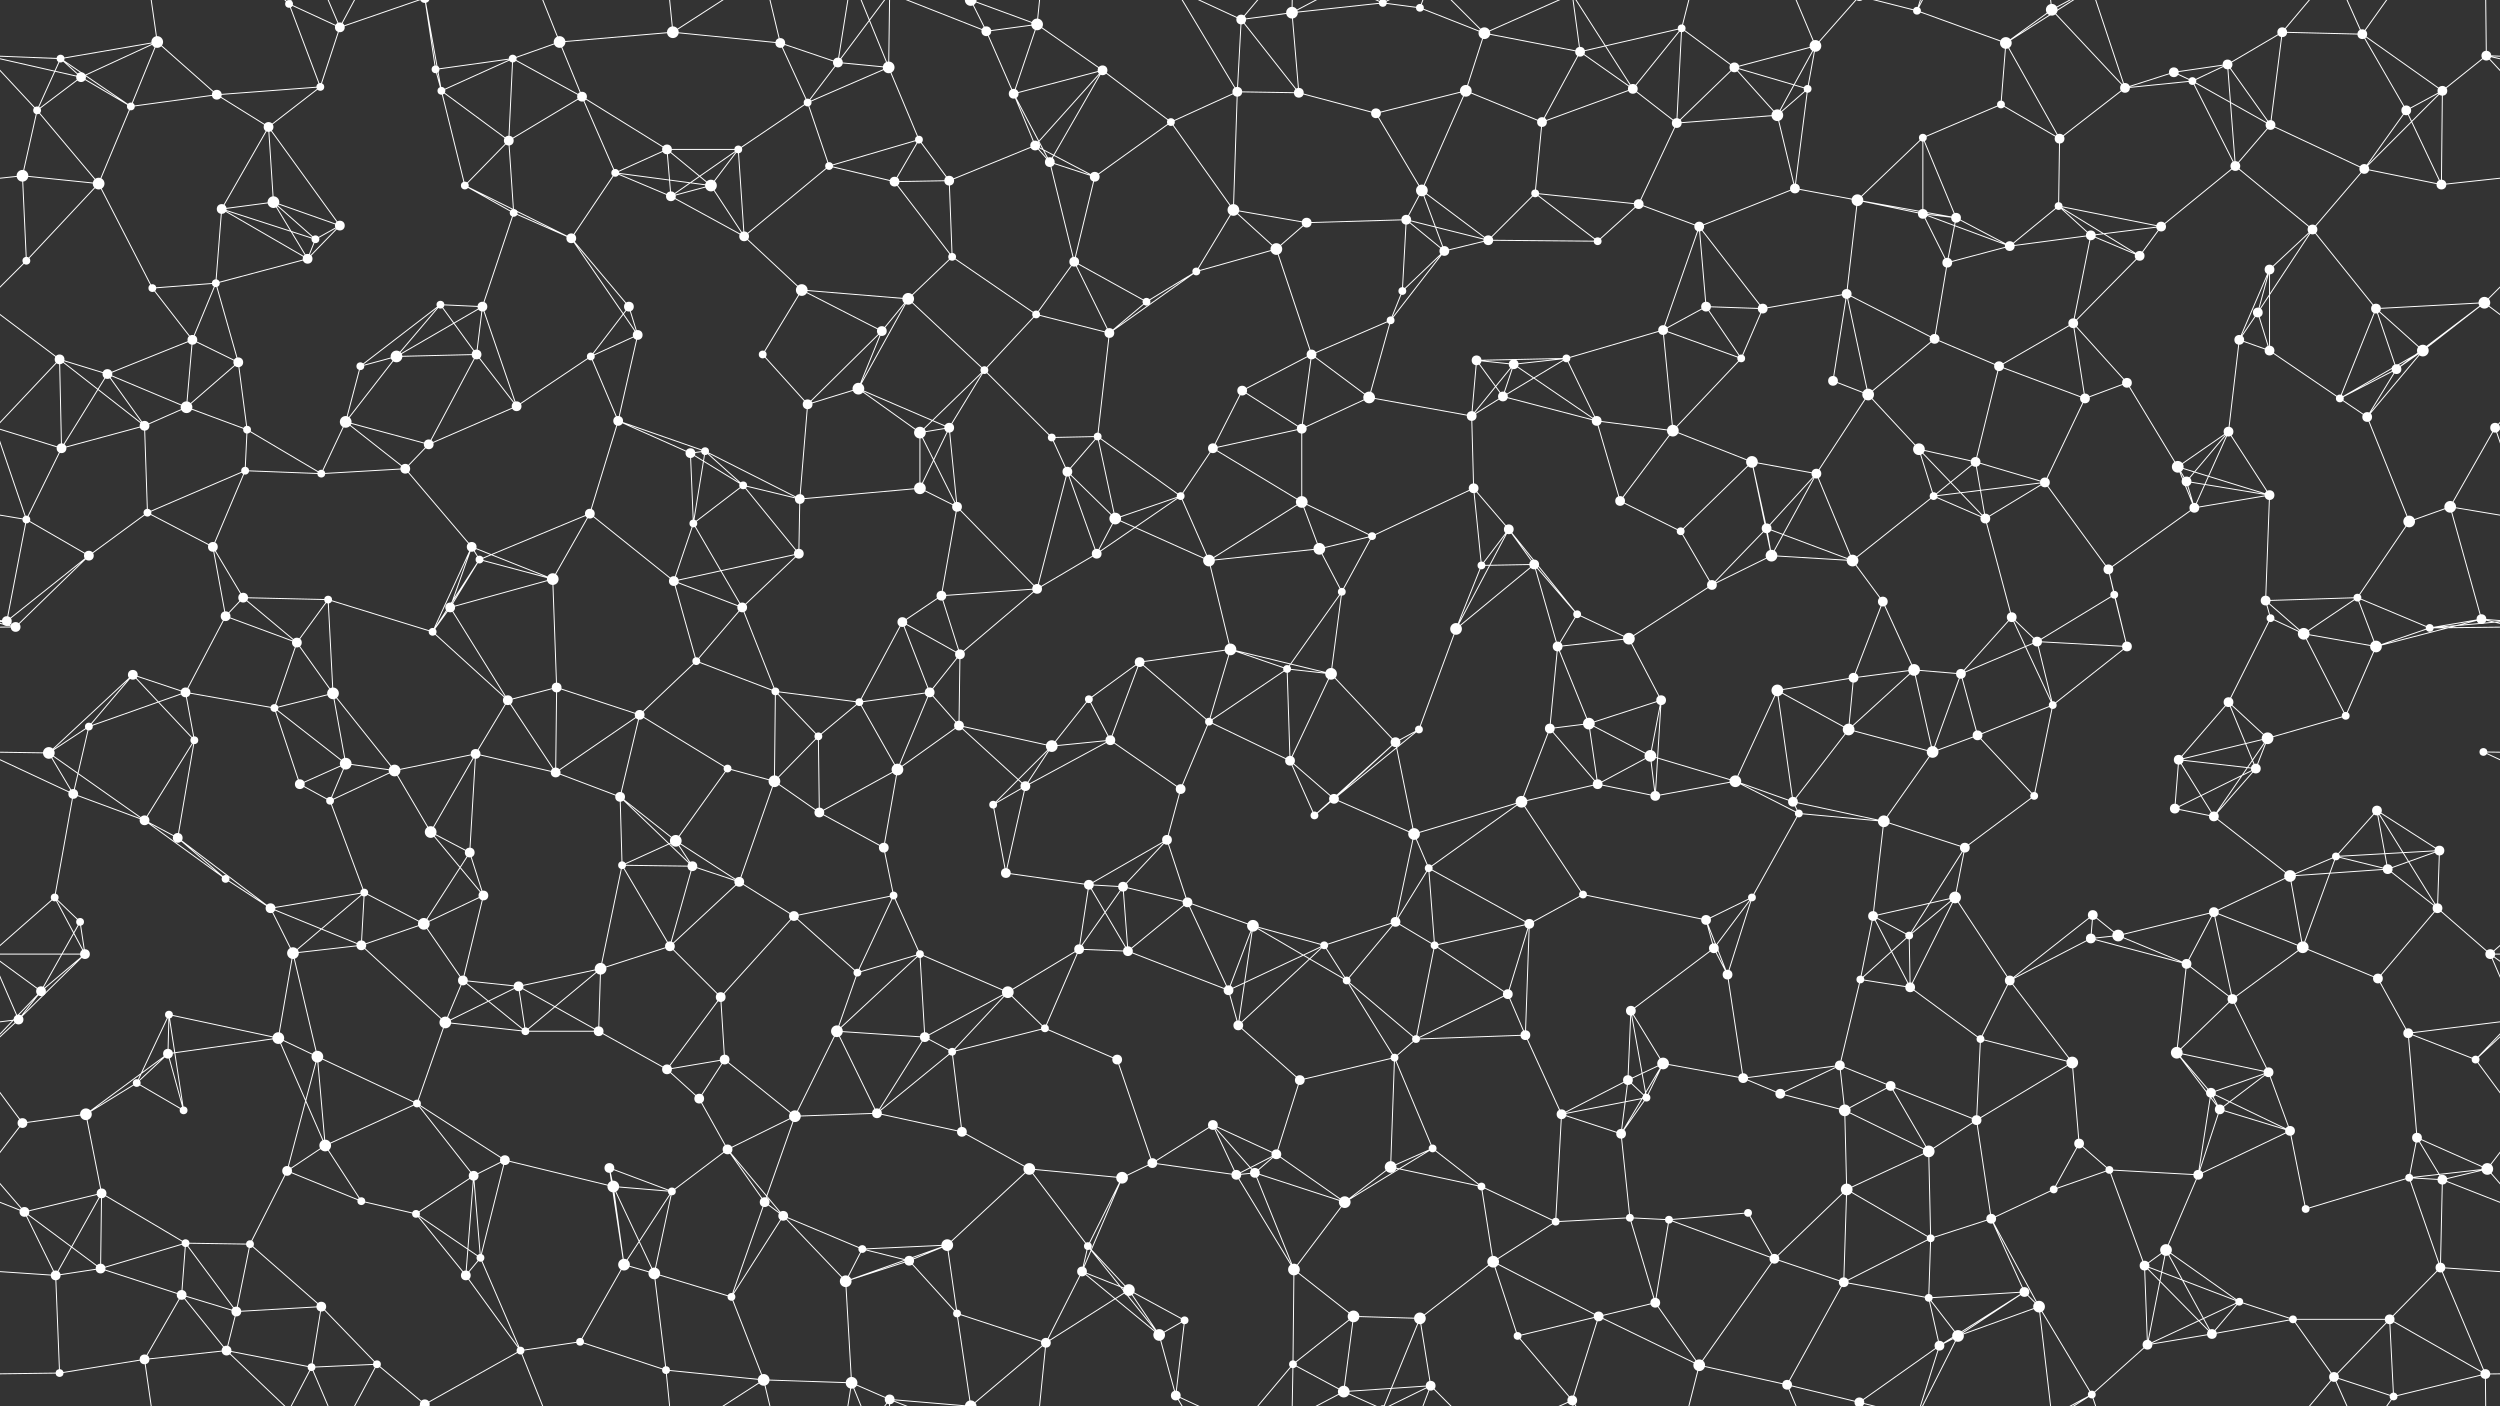 <svg xmlns="http://www.w3.org/2000/svg" width="2560" height="1440" fill="#fff"><rect width="100%" height="100%" fill="#333333" stroke="none"/><circle cx="62" cy="60" r="4"/><circle cx="83" cy="79" r="5"/><circle cx="161" cy="43" r="6"/><circle cx="296" cy="4" r="4"/><circle cx="296" cy="1444" r="4"/><circle cx="348" cy="28" r="5"/><circle cx="446" cy="71" r="4"/><circle cx="525" cy="60" r="4"/><circle cx="573" cy="43" r="6"/><circle cx="689" cy="33" r="6"/><circle cx="799" cy="44" r="5"/><circle cx="858" cy="64" r="5"/><circle cx="910" cy="69" r="6"/><circle cx="1010" cy="32" r="5"/><circle cx="1062" cy="25" r="6"/><circle cx="1129" cy="72" r="5"/><circle cx="1271" cy="20" r="5"/><circle cx="1323" cy="13" r="6"/><circle cx="1416" cy="3" r="4"/><circle cx="1416" cy="1443" r="4"/><circle cx="1454" cy="8" r="4"/><circle cx="1520" cy="34" r="6"/><circle cx="1618" cy="53" r="5"/><circle cx="1722" cy="29" r="4"/><circle cx="1776" cy="69" r="5"/><circle cx="1859" cy="47" r="6"/><circle cx="1963" cy="11" r="4"/><circle cx="2054" cy="44" r="6"/><circle cx="2101" cy="10" r="6"/><circle cx="2226" cy="74" r="5"/><circle cx="2281" cy="66" r="5"/><circle cx="2337" cy="33" r="5"/><circle cx="2419" cy="35" r="5"/><circle cx="2546" cy="57" r="5"/><circle cx="38" cy="113" r="4"/><circle cx="134" cy="109" r="4"/><circle cx="222" cy="97" r="5"/><circle cx="275" cy="130" r="5"/><circle cx="328" cy="89" r="4"/><circle cx="452" cy="93" r="4"/><circle cx="521" cy="144" r="5"/><circle cx="596" cy="99" r="5"/><circle cx="683" cy="153" r="5"/><circle cx="756" cy="153" r="4"/><circle cx="827" cy="105" r="4"/><circle cx="941" cy="143" r="4"/><circle cx="1038" cy="96" r="5"/><circle cx="1060" cy="149" r="5"/><circle cx="1199" cy="125" r="4"/><circle cx="1267" cy="94" r="5"/><circle cx="1330" cy="95" r="5"/><circle cx="1409" cy="116" r="5"/><circle cx="1501" cy="93" r="6"/><circle cx="1579" cy="125" r="5"/><circle cx="1672" cy="91" r="5"/><circle cx="1717" cy="126" r="5"/><circle cx="1820" cy="118" r="6"/><circle cx="1851" cy="91" r="4"/><circle cx="1969" cy="141" r="4"/><circle cx="2049" cy="107" r="4"/><circle cx="2109" cy="142" r="5"/><circle cx="2176" cy="90" r="5"/><circle cx="2245" cy="83" r="4"/><circle cx="2325" cy="128" r="5"/><circle cx="2464" cy="113" r="5"/><circle cx="2501" cy="93" r="5"/><circle cx="23" cy="180" r="6"/><circle cx="101" cy="188" r="6"/><circle cx="227" cy="214" r="5"/><circle cx="280" cy="207" r="6"/><circle cx="348" cy="231" r="5"/><circle cx="476" cy="190" r="4"/><circle cx="526" cy="218" r="4"/><circle cx="630" cy="177" r="4"/><circle cx="687" cy="201" r="5"/><circle cx="728" cy="190" r="6"/><circle cx="849" cy="170" r="4"/><circle cx="916" cy="186" r="5"/><circle cx="972" cy="185" r="5"/><circle cx="1075" cy="166" r="5"/><circle cx="1121" cy="181" r="5"/><circle cx="1263" cy="215" r="6"/><circle cx="1338" cy="228" r="5"/><circle cx="1440" cy="225" r="5"/><circle cx="1456" cy="195" r="6"/><circle cx="1572" cy="198" r="4"/><circle cx="1678" cy="209" r="5"/><circle cx="1740" cy="232" r="5"/><circle cx="1838" cy="193" r="5"/><circle cx="1902" cy="205" r="6"/><circle cx="1969" cy="219" r="5"/><circle cx="2003" cy="223" r="5"/><circle cx="2108" cy="211" r="4"/><circle cx="2213" cy="232" r="5"/><circle cx="2289" cy="170" r="5"/><circle cx="2368" cy="235" r="5"/><circle cx="2421" cy="173" r="5"/><circle cx="2500" cy="189" r="5"/><circle cx="27" cy="267" r="4"/><circle cx="156" cy="295" r="4"/><circle cx="221" cy="290" r="4"/><circle cx="315" cy="265" r="5"/><circle cx="323" cy="245" r="4"/><circle cx="451" cy="312" r="4"/><circle cx="494" cy="314" r="5"/><circle cx="585" cy="244" r="5"/><circle cx="644" cy="314" r="5"/><circle cx="762" cy="242" r="5"/><circle cx="821" cy="297" r="6"/><circle cx="930" cy="306" r="6"/><circle cx="975" cy="263" r="4"/><circle cx="1100" cy="268" r="5"/><circle cx="1174" cy="309" r="4"/><circle cx="1225" cy="278" r="4"/><circle cx="1307" cy="255" r="6"/><circle cx="1436" cy="298" r="4"/><circle cx="1479" cy="257" r="5"/><circle cx="1524" cy="246" r="5"/><circle cx="1636" cy="247" r="4"/><circle cx="1747" cy="314" r="5"/><circle cx="1805" cy="316" r="5"/><circle cx="1891" cy="301" r="5"/><circle cx="1994" cy="269" r="5"/><circle cx="2058" cy="252" r="5"/><circle cx="2141" cy="241" r="5"/><circle cx="2191" cy="262" r="5"/><circle cx="2312" cy="320" r="5"/><circle cx="2324" cy="276" r="5"/><circle cx="2433" cy="316" r="5"/><circle cx="2544" cy="310" r="6"/><circle cx="61" cy="368" r="5"/><circle cx="110" cy="383" r="5"/><circle cx="197" cy="348" r="5"/><circle cx="244" cy="371" r="5"/><circle cx="369" cy="375" r="4"/><circle cx="406" cy="365" r="6"/><circle cx="488" cy="363" r="5"/><circle cx="605" cy="365" r="4"/><circle cx="653" cy="343" r="5"/><circle cx="781" cy="363" r="4"/><circle cx="879" cy="398" r="6"/><circle cx="903" cy="339" r="5"/><circle cx="1008" cy="379" r="4"/><circle cx="1061" cy="322" r="4"/><circle cx="1136" cy="341" r="5"/><circle cx="1272" cy="400" r="5"/><circle cx="1343" cy="363" r="5"/><circle cx="1424" cy="328" r="4"/><circle cx="1512" cy="369" r="5"/><circle cx="1550" cy="373" r="5"/><circle cx="1604" cy="367" r="4"/><circle cx="1703" cy="338" r="5"/><circle cx="1783" cy="367" r="4"/><circle cx="1877" cy="390" r="5"/><circle cx="1981" cy="347" r="5"/><circle cx="2047" cy="375" r="5"/><circle cx="2123" cy="331" r="5"/><circle cx="2178" cy="392" r="5"/><circle cx="2293" cy="348" r="5"/><circle cx="2324" cy="359" r="5"/><circle cx="2454" cy="378" r="5"/><circle cx="2481" cy="359" r="6"/><circle cx="63" cy="459" r="5"/><circle cx="148" cy="436" r="5"/><circle cx="191" cy="417" r="6"/><circle cx="253" cy="440" r="4"/><circle cx="354" cy="432" r="6"/><circle cx="439" cy="455" r="5"/><circle cx="529" cy="416" r="5"/><circle cx="633" cy="431" r="5"/><circle cx="707" cy="464" r="5"/><circle cx="722" cy="462" r="4"/><circle cx="827" cy="414" r="5"/><circle cx="942" cy="443" r="6"/><circle cx="972" cy="438" r="5"/><circle cx="1077" cy="448" r="4"/><circle cx="1124" cy="447" r="4"/><circle cx="1242" cy="459" r="5"/><circle cx="1333" cy="439" r="5"/><circle cx="1402" cy="407" r="6"/><circle cx="1507" cy="426" r="5"/><circle cx="1539" cy="406" r="5"/><circle cx="1635" cy="431" r="5"/><circle cx="1713" cy="441" r="6"/><circle cx="1794" cy="473" r="6"/><circle cx="1913" cy="404" r="6"/><circle cx="1965" cy="460" r="6"/><circle cx="2023" cy="473" r="5"/><circle cx="2135" cy="408" r="5"/><circle cx="2230" cy="478" r="6"/><circle cx="2282" cy="442" r="5"/><circle cx="2396" cy="408" r="4"/><circle cx="2424" cy="427" r="5"/><circle cx="2555" cy="438" r="5"/><circle cx="27" cy="532" r="4"/><circle cx="151" cy="525" r="4"/><circle cx="218" cy="560" r="5"/><circle cx="251" cy="482" r="4"/><circle cx="329" cy="485" r="4"/><circle cx="415" cy="480" r="5"/><circle cx="483" cy="560" r="5"/><circle cx="604" cy="526" r="5"/><circle cx="710" cy="536" r="4"/><circle cx="761" cy="497" r="4"/><circle cx="819" cy="511" r="5"/><circle cx="942" cy="500" r="6"/><circle cx="980" cy="519" r="5"/><circle cx="1093" cy="483" r="5"/><circle cx="1142" cy="531" r="6"/><circle cx="1209" cy="508" r="4"/><circle cx="1333" cy="514" r="6"/><circle cx="1405" cy="549" r="4"/><circle cx="1509" cy="500" r="5"/><circle cx="1545" cy="542" r="5"/><circle cx="1659" cy="513" r="5"/><circle cx="1721" cy="544" r="4"/><circle cx="1809" cy="541" r="5"/><circle cx="1860" cy="485" r="5"/><circle cx="1980" cy="508" r="4"/><circle cx="2033" cy="531" r="5"/><circle cx="2094" cy="494" r="5"/><circle cx="2239" cy="493" r="5"/><circle cx="2247" cy="520" r="5"/><circle cx="2324" cy="507" r="5"/><circle cx="2467" cy="534" r="6"/><circle cx="2509" cy="519" r="6"/><circle cx="7" cy="636" r="5"/><circle cx="91" cy="569" r="5"/><circle cx="231" cy="631" r="5"/><circle cx="249" cy="612" r="5"/><circle cx="336" cy="614" r="4"/><circle cx="461" cy="622" r="5"/><circle cx="491" cy="573" r="4"/><circle cx="566" cy="593" r="6"/><circle cx="690" cy="595" r="5"/><circle cx="760" cy="622" r="5"/><circle cx="818" cy="567" r="5"/><circle cx="924" cy="637" r="5"/><circle cx="964" cy="610" r="5"/><circle cx="1062" cy="603" r="5"/><circle cx="1123" cy="567" r="5"/><circle cx="1238" cy="574" r="6"/><circle cx="1351" cy="562" r="6"/><circle cx="1374" cy="606" r="4"/><circle cx="1517" cy="579" r="4"/><circle cx="1571" cy="578" r="5"/><circle cx="1615" cy="629" r="4"/><circle cx="1753" cy="599" r="5"/><circle cx="1814" cy="569" r="6"/><circle cx="1897" cy="574" r="6"/><circle cx="1928" cy="616" r="5"/><circle cx="2060" cy="632" r="5"/><circle cx="2159" cy="583" r="5"/><circle cx="2165" cy="609" r="4"/><circle cx="2320" cy="615" r="5"/><circle cx="2325" cy="633" r="4"/><circle cx="2414" cy="612" r="4"/><circle cx="2541" cy="634" r="5"/><circle cx="16" cy="642" r="5"/><circle cx="136" cy="691" r="5"/><circle cx="190" cy="709" r="5"/><circle cx="304" cy="658" r="5"/><circle cx="341" cy="710" r="6"/><circle cx="443" cy="647" r="4"/><circle cx="520" cy="717" r="5"/><circle cx="570" cy="704" r="5"/><circle cx="713" cy="677" r="4"/><circle cx="794" cy="708" r="4"/><circle cx="880" cy="719" r="4"/><circle cx="952" cy="709" r="5"/><circle cx="983" cy="670" r="5"/><circle cx="1115" cy="716" r="4"/><circle cx="1167" cy="678" r="5"/><circle cx="1260" cy="665" r="6"/><circle cx="1318" cy="685" r="4"/><circle cx="1363" cy="690" r="6"/><circle cx="1491" cy="644" r="6"/><circle cx="1595" cy="662" r="5"/><circle cx="1668" cy="654" r="6"/><circle cx="1701" cy="717" r="5"/><circle cx="1820" cy="707" r="6"/><circle cx="1898" cy="694" r="5"/><circle cx="1960" cy="686" r="6"/><circle cx="2008" cy="690" r="5"/><circle cx="2086" cy="657" r="5"/><circle cx="2178" cy="662" r="5"/><circle cx="2282" cy="719" r="5"/><circle cx="2359" cy="649" r="6"/><circle cx="2433" cy="662" r="6"/><circle cx="2488" cy="643" r="4"/><circle cx="50" cy="771" r="6"/><circle cx="91" cy="744" r="4"/><circle cx="199" cy="758" r="4"/><circle cx="281" cy="725" r="4"/><circle cx="354" cy="782" r="6"/><circle cx="404" cy="789" r="6"/><circle cx="487" cy="772" r="5"/><circle cx="569" cy="791" r="5"/><circle cx="655" cy="732" r="5"/><circle cx="745" cy="787" r="4"/><circle cx="838" cy="754" r="4"/><circle cx="919" cy="788" r="6"/><circle cx="982" cy="743" r="5"/><circle cx="1077" cy="764" r="6"/><circle cx="1137" cy="758" r="5"/><circle cx="1238" cy="739" r="4"/><circle cx="1321" cy="779" r="5"/><circle cx="1429" cy="760" r="5"/><circle cx="1453" cy="747" r="4"/><circle cx="1587" cy="746" r="5"/><circle cx="1627" cy="741" r="6"/><circle cx="1690" cy="774" r="6"/><circle cx="1777" cy="800" r="6"/><circle cx="1893" cy="747" r="6"/><circle cx="1979" cy="770" r="6"/><circle cx="2025" cy="753" r="5"/><circle cx="2102" cy="722" r="4"/><circle cx="2231" cy="778" r="5"/><circle cx="2310" cy="787" r="5"/><circle cx="2322" cy="756" r="6"/><circle cx="2402" cy="733" r="4"/><circle cx="2543" cy="770" r="4"/><circle cx="75" cy="813" r="5"/><circle cx="148" cy="840" r="5"/><circle cx="182" cy="858" r="5"/><circle cx="307" cy="803" r="5"/><circle cx="338" cy="820" r="4"/><circle cx="441" cy="852" r="6"/><circle cx="481" cy="873" r="5"/><circle cx="635" cy="816" r="5"/><circle cx="692" cy="861" r="6"/><circle cx="793" cy="800" r="6"/><circle cx="839" cy="832" r="5"/><circle cx="905" cy="868" r="5"/><circle cx="1017" cy="824" r="4"/><circle cx="1050" cy="805" r="5"/><circle cx="1195" cy="860" r="5"/><circle cx="1209" cy="808" r="5"/><circle cx="1346" cy="835" r="4"/><circle cx="1366" cy="818" r="5"/><circle cx="1448" cy="854" r="6"/><circle cx="1558" cy="821" r="6"/><circle cx="1636" cy="803" r="5"/><circle cx="1695" cy="815" r="5"/><circle cx="1836" cy="821" r="5"/><circle cx="1842" cy="833" r="4"/><circle cx="1929" cy="841" r="6"/><circle cx="2012" cy="868" r="5"/><circle cx="2083" cy="815" r="4"/><circle cx="2227" cy="828" r="5"/><circle cx="2267" cy="836" r="5"/><circle cx="2392" cy="877" r="4"/><circle cx="2434" cy="830" r="5"/><circle cx="2498" cy="871" r="5"/><circle cx="56" cy="919" r="4"/><circle cx="82" cy="944" r="4"/><circle cx="231" cy="900" r="4"/><circle cx="277" cy="930" r="5"/><circle cx="373" cy="914" r="4"/><circle cx="434" cy="946" r="6"/><circle cx="495" cy="917" r="5"/><circle cx="637" cy="886" r="4"/><circle cx="709" cy="887" r="5"/><circle cx="757" cy="903" r="5"/><circle cx="813" cy="938" r="5"/><circle cx="915" cy="917" r="4"/><circle cx="1030" cy="894" r="5"/><circle cx="1115" cy="906" r="5"/><circle cx="1150" cy="908" r="5"/><circle cx="1216" cy="924" r="5"/><circle cx="1283" cy="948" r="6"/><circle cx="1429" cy="944" r="5"/><circle cx="1463" cy="889" r="4"/><circle cx="1566" cy="946" r="5"/><circle cx="1621" cy="916" r="4"/><circle cx="1747" cy="942" r="5"/><circle cx="1794" cy="919" r="4"/><circle cx="1918" cy="938" r="5"/><circle cx="1955" cy="958" r="4"/><circle cx="2002" cy="919" r="6"/><circle cx="2143" cy="937" r="5"/><circle cx="2169" cy="958" r="6"/><circle cx="2267" cy="934" r="5"/><circle cx="2345" cy="897" r="6"/><circle cx="2445" cy="890" r="5"/><circle cx="2496" cy="930" r="5"/><circle cx="42" cy="1015" r="5"/><circle cx="87" cy="977" r="5"/><circle cx="173" cy="1039" r="4"/><circle cx="300" cy="976" r="6"/><circle cx="370" cy="968" r="5"/><circle cx="474" cy="1004" r="5"/><circle cx="531" cy="1010" r="5"/><circle cx="615" cy="992" r="6"/><circle cx="686" cy="969" r="5"/><circle cx="738" cy="1021" r="5"/><circle cx="878" cy="996" r="4"/><circle cx="942" cy="977" r="4"/><circle cx="1032" cy="1016" r="6"/><circle cx="1105" cy="972" r="5"/><circle cx="1155" cy="974" r="5"/><circle cx="1258" cy="1014" r="5"/><circle cx="1356" cy="968" r="4"/><circle cx="1379" cy="1004" r="4"/><circle cx="1469" cy="968" r="4"/><circle cx="1544" cy="1018" r="5"/><circle cx="1670" cy="1035" r="5"/><circle cx="1755" cy="971" r="5"/><circle cx="1769" cy="998" r="5"/><circle cx="1905" cy="1003" r="4"/><circle cx="1956" cy="1011" r="5"/><circle cx="2058" cy="1004" r="5"/><circle cx="2141" cy="961" r="5"/><circle cx="2239" cy="987" r="5"/><circle cx="2286" cy="1023" r="5"/><circle cx="2358" cy="970" r="6"/><circle cx="2435" cy="1002" r="5"/><circle cx="2550" cy="977" r="5"/><circle cx="19" cy="1044" r="5"/><circle cx="140" cy="1109" r="4"/><circle cx="172" cy="1079" r="5"/><circle cx="285" cy="1063" r="6"/><circle cx="325" cy="1082" r="6"/><circle cx="456" cy="1047" r="6"/><circle cx="538" cy="1056" r="4"/><circle cx="613" cy="1056" r="5"/><circle cx="683" cy="1095" r="5"/><circle cx="742" cy="1085" r="5"/><circle cx="857" cy="1056" r="6"/><circle cx="947" cy="1062" r="5"/><circle cx="975" cy="1077" r="4"/><circle cx="1070" cy="1053" r="4"/><circle cx="1144" cy="1085" r="5"/><circle cx="1268" cy="1050" r="5"/><circle cx="1331" cy="1106" r="5"/><circle cx="1428" cy="1083" r="4"/><circle cx="1450" cy="1064" r="4"/><circle cx="1562" cy="1060" r="5"/><circle cx="1667" cy="1106" r="5"/><circle cx="1703" cy="1089" r="6"/><circle cx="1785" cy="1104" r="5"/><circle cx="1884" cy="1091" r="5"/><circle cx="1936" cy="1112" r="5"/><circle cx="2028" cy="1064" r="4"/><circle cx="2122" cy="1088" r="6"/><circle cx="2229" cy="1078" r="6"/><circle cx="2264" cy="1119" r="5"/><circle cx="2323" cy="1098" r="5"/><circle cx="2466" cy="1058" r="5"/><circle cx="2535" cy="1085" r="4"/><circle cx="23" cy="1150" r="5"/><circle cx="88" cy="1141" r="6"/><circle cx="188" cy="1137" r="4"/><circle cx="294" cy="1199" r="5"/><circle cx="333" cy="1173" r="6"/><circle cx="427" cy="1130" r="4"/><circle cx="517" cy="1188" r="5"/><circle cx="624" cy="1196" r="5"/><circle cx="716" cy="1125" r="5"/><circle cx="745" cy="1177" r="5"/><circle cx="814" cy="1143" r="6"/><circle cx="898" cy="1140" r="5"/><circle cx="985" cy="1159" r="5"/><circle cx="1054" cy="1197" r="6"/><circle cx="1180" cy="1191" r="5"/><circle cx="1242" cy="1152" r="5"/><circle cx="1307" cy="1182" r="5"/><circle cx="1424" cy="1195" r="6"/><circle cx="1467" cy="1176" r="4"/><circle cx="1599" cy="1141" r="5"/><circle cx="1660" cy="1161" r="5"/><circle cx="1686" cy="1124" r="4"/><circle cx="1823" cy="1120" r="5"/><circle cx="1889" cy="1137" r="6"/><circle cx="1975" cy="1179" r="6"/><circle cx="2024" cy="1147" r="5"/><circle cx="2129" cy="1171" r="5"/><circle cx="2160" cy="1198" r="4"/><circle cx="2273" cy="1136" r="5"/><circle cx="2345" cy="1158" r="5"/><circle cx="2475" cy="1165" r="5"/><circle cx="2547" cy="1197" r="6"/><circle cx="25" cy="1241" r="5"/><circle cx="104" cy="1222" r="5"/><circle cx="190" cy="1273" r="4"/><circle cx="256" cy="1274" r="4"/><circle cx="370" cy="1230" r="4"/><circle cx="426" cy="1243" r="4"/><circle cx="485" cy="1204" r="5"/><circle cx="628" cy="1215" r="6"/><circle cx="688" cy="1220" r="4"/><circle cx="783" cy="1231" r="5"/><circle cx="802" cy="1245" r="5"/><circle cx="883" cy="1279" r="4"/><circle cx="970" cy="1275" r="6"/><circle cx="1114" cy="1276" r="4"/><circle cx="1149" cy="1206" r="6"/><circle cx="1266" cy="1203" r="5"/><circle cx="1285" cy="1201" r="5"/><circle cx="1377" cy="1231" r="6"/><circle cx="1517" cy="1215" r="4"/><circle cx="1593" cy="1251" r="4"/><circle cx="1669" cy="1247" r="4"/><circle cx="1709" cy="1249" r="4"/><circle cx="1790" cy="1242" r="4"/><circle cx="1891" cy="1218" r="6"/><circle cx="1977" cy="1268" r="4"/><circle cx="2039" cy="1248" r="5"/><circle cx="2103" cy="1218" r="4"/><circle cx="2218" cy="1280" r="6"/><circle cx="2251" cy="1203" r="5"/><circle cx="2361" cy="1238" r="4"/><circle cx="2467" cy="1206" r="4"/><circle cx="2501" cy="1208" r="5"/><circle cx="57" cy="1306" r="5"/><circle cx="103" cy="1299" r="5"/><circle cx="186" cy="1326" r="5"/><circle cx="242" cy="1343" r="5"/><circle cx="329" cy="1338" r="5"/><circle cx="477" cy="1306" r="5"/><circle cx="492" cy="1288" r="4"/><circle cx="639" cy="1295" r="6"/><circle cx="670" cy="1304" r="6"/><circle cx="749" cy="1328" r="4"/><circle cx="866" cy="1312" r="6"/><circle cx="931" cy="1291" r="5"/><circle cx="980" cy="1345" r="4"/><circle cx="1108" cy="1302" r="5"/><circle cx="1156" cy="1321" r="6"/><circle cx="1213" cy="1352" r="4"/><circle cx="1325" cy="1300" r="6"/><circle cx="1386" cy="1348" r="6"/><circle cx="1454" cy="1350" r="6"/><circle cx="1529" cy="1292" r="6"/><circle cx="1637" cy="1348" r="5"/><circle cx="1695" cy="1334" r="5"/><circle cx="1817" cy="1289" r="5"/><circle cx="1888" cy="1313" r="5"/><circle cx="1975" cy="1329" r="4"/><circle cx="2073" cy="1323" r="5"/><circle cx="2088" cy="1338" r="6"/><circle cx="2196" cy="1296" r="5"/><circle cx="2293" cy="1333" r="4"/><circle cx="2348" cy="1351" r="4"/><circle cx="2447" cy="1351" r="5"/><circle cx="2499" cy="1298" r="5"/><circle cx="61" cy="1406" r="4"/><circle cx="148" cy="1392" r="5"/><circle cx="232" cy="1383" r="5"/><circle cx="319" cy="1400" r="4"/><circle cx="386" cy="1397" r="4"/><circle cx="435" cy="1438" r="5"/><circle cx="435" cy="-2" r="5"/><circle cx="533" cy="1383" r="4"/><circle cx="594" cy="1374" r="4"/><circle cx="682" cy="1403" r="4"/><circle cx="782" cy="1413" r="6"/><circle cx="872" cy="1416" r="6"/><circle cx="911" cy="1433" r="5"/><circle cx="994" cy="1440" r="6"/><circle cx="994" cy="-0" r="6"/><circle cx="1071" cy="1375" r="5"/><circle cx="1187" cy="1367" r="6"/><circle cx="1204" cy="1429" r="5"/><circle cx="1324" cy="1397" r="4"/><circle cx="1376" cy="1425" r="6"/><circle cx="1465" cy="1419" r="5"/><circle cx="1554" cy="1368" r="4"/><circle cx="1610" cy="1434" r="5"/><circle cx="1740" cy="1398" r="6"/><circle cx="1830" cy="1418" r="5"/><circle cx="1904" cy="1436" r="5"/><circle cx="1904" cy="-4" r="5"/><circle cx="1986" cy="1378" r="5"/><circle cx="2005" cy="1368" r="6"/><circle cx="2142" cy="1428" r="4"/><circle cx="2199" cy="1377" r="5"/><circle cx="2265" cy="1366" r="5"/><circle cx="2390" cy="1410" r="5"/><circle cx="2451" cy="1430" r="4"/><circle cx="2545" cy="1407" r="5"/><path stroke="#fff" d="M62 60L83 79M62 60L161 43M62 60L-14 57M62 60L38 113M62 60L134 109M2622 60L2546 57M83 79L161 43M83 79L-14 57M83 79L38 113M83 79L134 109M2643 79L2546 57M161 43L134 109M161 43L222 97M161 43L148 -48M161 1483L148 1392M296 4L348 28M296 4L328 89M296 4L232 -57M296 4L319 -40M296 1444L232 1383M296 1444L319 1400M348 28L328 89M348 28L319 -40M348 28L386 -43M348 28L435 -2M348 1468L319 1400M348 1468L386 1397M348 1468L435 1438M446 71L525 60M446 71L452 93M446 71L435 -2M446 1511L435 1438M525 60L573 43M525 60L452 93M525 60L521 144M525 60L596 99M573 43L689 33M573 43L596 99M573 43L533 -57M573 1483L533 1383M689 33L799 44M689 33L682 -37M689 33L782 -27M689 1473L682 1403M689 1473L782 1413M799 44L858 64M799 44L827 105M799 44L782 -27M799 1484L782 1413M858 64L910 69M858 64L827 105M858 64L872 -24M858 64L911 -7M858 1504L872 1416M858 1504L911 1433M910 69L827 105M910 69L941 143M910 69L872 -24M910 69L911 -7M910 1509L872 1416M910 1509L911 1433M1010 32L1062 25M1010 32L1038 96M1010 32L911 -7M1010 32L994 -0M1010 1472L911 1433M1010 1472L994 1440M1062 25L1129 72M1062 25L1038 96M1062 25L994 -0M1062 25L1071 -65M1062 1465L994 1440M1062 1465L1071 1375M1129 72L1038 96M1129 72L1060 149M1129 72L1199 125M1129 72L1075 166M1271 20L1323 13M1271 20L1267 94M1271 20L1330 95M1271 20L1204 -11M1271 20L1324 -43M1271 1460L1204 1429M1271 1460L1324 1397M1323 13L1416 3M1323 13L1330 95M1323 13L1324 -43M1323 13L1376 -15M1323 1453L1324 1397M1323 1453L1376 1425M1416 3L1454 8M1416 3L1454 -90M1416 3L1376 -15M1416 3L1465 -21M1416 1443L1454 1350M1416 1443L1376 1425M1416 1443L1465 1419M1454 8L1520 34M1454 8L1465 -21M1454 1448L1465 1419M1520 34L1618 53M1520 34L1501 93M1520 34L1465 -21M1520 34L1610 -6M1520 1474L1465 1419M1520 1474L1610 1434M1618 53L1722 29M1618 53L1579 125M1618 53L1672 91M1618 53L1610 -6M1618 1493L1610 1434M1722 29L1776 69M1722 29L1672 91M1722 29L1717 126M1722 29L1740 -42M1722 1469L1740 1398M1776 69L1859 47M1776 69L1717 126M1776 69L1820 118M1776 69L1851 91M1859 47L1820 118M1859 47L1851 91M1859 47L1830 -22M1859 47L1904 -4M1859 1487L1830 1418M1859 1487L1904 1436M1963 11L2054 44M1963 11L1904 -4M1963 11L1986 -62M1963 11L2005 -72M1963 1451L1904 1436M1963 1451L1986 1378M1963 1451L2005 1368M2054 44L2101 10M2054 44L2049 107M2054 44L2109 142M2054 44L2142 -12M2054 1484L2142 1428M2101 10L2176 90M2101 10L2088 -102M2101 10L2142 -12M2101 1450L2088 1338M2101 1450L2142 1428M2226 74L2281 66M2226 74L2176 90M2226 74L2245 83M2281 66L2337 33M2281 66L2245 83M2281 66L2325 128M2281 66L2289 170M2337 33L2419 35M2337 33L2325 128M2337 33L2390 -30M2337 1473L2390 1410M2419 35L2464 113M2419 35L2501 93M2419 35L2390 -30M2419 35L2451 -10M2419 1475L2390 1410M2419 1475L2451 1430M2546 57L2598 113M2546 57L2501 93M2546 57L2545 -33M-14 57L38 113M2546 1497L2545 1407M38 113L23 180M38 113L101 188M134 109L222 97M134 109L101 188M222 97L275 130M222 97L328 89M275 130L328 89M275 130L227 214M275 130L280 207M275 130L348 231M452 93L521 144M452 93L476 190M452 93L435 -2M452 1533L435 1438M521 144L596 99M521 144L476 190M521 144L526 218M596 99L683 153M596 99L630 177M683 153L756 153M683 153L630 177M683 153L687 201M683 153L728 190M756 153L827 105M756 153L687 201M756 153L728 190M756 153L762 242M827 105L849 170M941 143L849 170M941 143L916 186M941 143L972 185M1038 96L1060 149M1038 96L1075 166M1060 149L972 185M1060 149L1075 166M1060 149L1121 181M1199 125L1267 94M1199 125L1121 181M1199 125L1263 215M1267 94L1330 95M1267 94L1263 215M1267 94L1204 -11M1267 1534L1204 1429M1330 95L1409 116M1409 116L1501 93M1409 116L1456 195M1501 93L1579 125M1501 93L1456 195M1579 125L1672 91M1579 125L1572 198M1672 91L1717 126M1672 91L1610 -6M1672 1531L1610 1434M1717 126L1820 118M1717 126L1678 209M1820 118L1851 91M1820 118L1838 193M1851 91L1838 193M1969 141L2049 107M1969 141L1902 205M1969 141L1969 219M1969 141L2003 223M2049 107L2109 142M2109 142L2176 90M2109 142L2108 211M2176 90L2245 83M2176 90L2142 -12M2176 1530L2142 1428M2245 83L2325 128M2245 83L2289 170M2325 128L2289 170M2325 128L2421 173M2464 113L2501 93M2464 113L2421 173M2464 113L2500 189M2501 93L2421 173M2501 93L2500 189M23 180L101 188M23 180L-60 189M23 180L27 267M2583 180L2500 189M101 188L27 267M101 188L156 295M227 214L280 207M227 214L221 290M227 214L315 265M227 214L323 245M280 207L348 231M280 207L315 265M280 207L323 245M348 231L315 265M348 231L323 245M476 190L526 218M476 190L585 244M526 218L494 314M526 218L585 244M630 177L687 201M630 177L728 190M630 177L585 244M687 201L728 190M687 201L762 242M728 190L762 242M849 170L916 186M849 170L762 242M916 186L972 185M916 186L975 263M972 185L975 263M1075 166L1121 181M1075 166L1100 268M1121 181L1100 268M1263 215L1338 228M1263 215L1225 278M1263 215L1307 255M1338 228L1440 225M1338 228L1307 255M1440 225L1456 195M1440 225L1436 298M1440 225L1479 257M1440 225L1524 246M1456 195L1479 257M1456 195L1524 246M1572 198L1678 209M1572 198L1524 246M1572 198L1636 247M1678 209L1740 232M1678 209L1636 247M1740 232L1838 193M1740 232L1747 314M1740 232L1805 316M1740 232L1703 338M1838 193L1902 205M1902 205L1969 219M1902 205L2003 223M1902 205L1891 301M1969 219L2003 223M1969 219L1994 269M1969 219L2058 252M2003 223L1994 269M2003 223L2058 252M2108 211L2213 232M2108 211L2058 252M2108 211L2141 241M2108 211L2191 262M2213 232L2289 170M2213 232L2141 241M2213 232L2191 262M2289 170L2368 235M2368 235L2421 173M2368 235L2312 320M2368 235L2324 276M2368 235L2433 316M2421 173L2500 189M27 267L-16 310M2587 267L2544 310M156 295L221 290M156 295L197 348M221 290L315 265M221 290L197 348M221 290L244 371M315 265L323 245M451 312L494 314M451 312L369 375M451 312L406 365M451 312L488 363M494 314L406 365M494 314L488 363M494 314L529 416M585 244L644 314M585 244L653 343M644 314L605 365M644 314L653 343M762 242L821 297M821 297L930 306M821 297L781 363M821 297L903 339M930 306L975 263M930 306L879 398M930 306L903 339M930 306L1008 379M975 263L1061 322M1100 268L1174 309M1100 268L1061 322M1100 268L1136 341M1174 309L1225 278M1174 309L1136 341M1225 278L1307 255M1225 278L1136 341M1307 255L1343 363M1436 298L1479 257M1436 298L1424 328M1479 257L1524 246M1479 257L1424 328M1524 246L1636 247M1747 314L1805 316M1747 314L1703 338M1747 314L1783 367M1805 316L1891 301M1805 316L1783 367M1891 301L1877 390M1891 301L1981 347M1891 301L1913 404M1994 269L2058 252M1994 269L1981 347M2058 252L2141 241M2141 241L2191 262M2141 241L2123 331M2191 262L2123 331M2312 320L2324 276M2312 320L2293 348M2312 320L2324 359M2324 276L2293 348M2324 276L2324 359M2433 316L2544 310M2433 316L2454 378M2433 316L2481 359M2433 316L2396 408M2544 310L2621 368M2544 310L2454 378M2544 310L2481 359M-16 310L61 368M61 368L110 383M61 368L63 459M61 368L148 436M61 368L-5 438M2621 368L2555 438M110 383L197 348M110 383L63 459M110 383L148 436M110 383L191 417M197 348L244 371M197 348L191 417M244 371L191 417M244 371L253 440M369 375L406 365M369 375L354 432M406 365L488 363M406 365L354 432M488 363L439 455M488 363L529 416M605 365L653 343M605 365L529 416M605 365L633 431M653 343L633 431M781 363L827 414M879 398L903 339M879 398L827 414M879 398L942 443M879 398L972 438M903 339L827 414M1008 379L1061 322M1008 379L942 443M1008 379L972 438M1008 379L1077 448M1061 322L1136 341M1136 341L1124 447M1272 400L1343 363M1272 400L1242 459M1272 400L1333 439M1343 363L1424 328M1343 363L1333 439M1343 363L1402 407M1424 328L1402 407M1512 369L1550 373M1512 369L1604 367M1512 369L1507 426M1512 369L1539 406M1550 373L1604 367M1550 373L1507 426M1550 373L1539 406M1550 373L1635 431M1604 367L1703 338M1604 367L1539 406M1604 367L1635 431M1703 338L1783 367M1703 338L1713 441M1783 367L1713 441M1877 390L1913 404M1981 347L2047 375M1981 347L1913 404M2047 375L2123 331M2047 375L2023 473M2047 375L2135 408M2123 331L2178 392M2123 331L2135 408M2178 392L2135 408M2178 392L2230 478M2293 348L2324 359M2293 348L2282 442M2324 359L2396 408M2454 378L2481 359M2454 378L2396 408M2454 378L2424 427M2481 359L2396 408M2481 359L2424 427M63 459L148 436M63 459L-5 438M63 459L27 532M2623 459L2555 438M148 436L191 417M148 436L151 525M191 417L253 440M253 440L251 482M253 440L329 485M354 432L439 455M354 432L329 485M354 432L415 480M439 455L529 416M439 455L415 480M633 431L707 464M633 431L722 462M633 431L604 526M707 464L722 462M707 464L710 536M707 464L761 497M722 462L710 536M722 462L761 497M722 462L819 511M827 414L819 511M942 443L972 438M942 443L942 500M942 443L980 519M972 438L942 500M972 438L980 519M1077 448L1124 447M1077 448L1093 483M1124 447L1093 483M1124 447L1142 531M1124 447L1209 508M1242 459L1333 439M1242 459L1209 508M1242 459L1333 514M1333 439L1402 407M1333 439L1333 514M1402 407L1507 426M1507 426L1539 406M1507 426L1509 500M1539 406L1635 431M1635 431L1713 441M1635 431L1659 513M1713 441L1794 473M1713 441L1659 513M1794 473L1721 544M1794 473L1809 541M1794 473L1860 485M1794 473L1814 569M1913 404L1965 460M1913 404L1860 485M1965 460L2023 473M1965 460L1980 508M1965 460L2033 531M2023 473L1980 508M2023 473L2033 531M2023 473L2094 494M2135 408L2094 494M2230 478L2282 442M2230 478L2239 493M2230 478L2247 520M2230 478L2324 507M2282 442L2239 493M2282 442L2247 520M2282 442L2324 507M2396 408L2424 427M2424 427L2467 534M2555 438L2587 532M2555 438L2509 519M-5 438L27 532M27 532L-51 519M27 532L7 636M27 532L91 569M2587 532L2509 519M151 525L218 560M151 525L251 482M151 525L91 569M218 560L251 482M218 560L231 631M218 560L249 612M251 482L329 485M329 485L415 480M415 480L483 560M483 560L461 622M483 560L491 573M483 560L566 593M483 560L443 647M604 526L491 573M604 526L566 593M604 526L690 595M710 536L761 497M710 536L690 595M710 536L760 622M761 497L819 511M761 497L818 567M819 511L942 500M819 511L818 567M942 500L980 519M980 519L964 610M980 519L1062 603M1093 483L1142 531M1093 483L1062 603M1093 483L1123 567M1142 531L1209 508M1142 531L1123 567M1142 531L1238 574M1209 508L1123 567M1209 508L1238 574M1333 514L1405 549M1333 514L1238 574M1333 514L1351 562M1405 549L1509 500M1405 549L1351 562M1405 549L1374 606M1509 500L1545 542M1509 500L1517 579M1545 542L1517 579M1545 542L1571 578M1545 542L1615 629M1545 542L1491 644M1659 513L1721 544M1721 544L1753 599M1809 541L1860 485M1809 541L1753 599M1809 541L1814 569M1809 541L1897 574M1860 485L1814 569M1860 485L1897 574M1980 508L2033 531M1980 508L2094 494M1980 508L1897 574M2033 531L2094 494M2033 531L2060 632M2094 494L2159 583M2239 493L2247 520M2239 493L2324 507M2247 520L2324 507M2247 520L2159 583M2324 507L2320 615M2467 534L2509 519M2467 534L2414 612M2509 519L2541 634M7 636L91 569M7 636L-19 634M7 636L16 642M7 636L-72 643M2567 636L2541 634M2567 636L2488 643M91 569L16 642M231 631L249 612M231 631L190 709M231 631L304 658M249 612L336 614M249 612L304 658M336 614L304 658M336 614L341 710M336 614L443 647M461 622L491 573M461 622L566 593M461 622L443 647M461 622L520 717M491 573L566 593M491 573L443 647M566 593L570 704M690 595L760 622M690 595L818 567M690 595L713 677M760 622L818 567M760 622L713 677M760 622L794 708M924 637L964 610M924 637L880 719M924 637L952 709M924 637L983 670M964 610L1062 603M964 610L983 670M1062 603L1123 567M1062 603L983 670M1238 574L1351 562M1238 574L1260 665M1351 562L1374 606M1374 606L1318 685M1374 606L1363 690M1517 579L1571 578M1517 579L1491 644M1571 578L1615 629M1571 578L1491 644M1571 578L1595 662M1615 629L1595 662M1615 629L1668 654M1753 599L1814 569M1753 599L1668 654M1814 569L1897 574M1897 574L1928 616M1928 616L1898 694M1928 616L1960 686M2060 632L2008 690M2060 632L2086 657M2060 632L2102 722M2159 583L2165 609M2159 583L2178 662M2165 609L2086 657M2165 609L2178 662M2320 615L2325 633M2320 615L2414 612M2320 615L2359 649M2325 633L2282 719M2325 633L2359 649M2414 612L2359 649M2414 612L2433 662M2414 612L2488 643M2541 634L2576 642M2541 634L2433 662M2541 634L2488 643M-19 634L16 642M16 642L-72 643M2576 642L2488 643M136 691L190 709M136 691L50 771M136 691L91 744M136 691L199 758M190 709L91 744M190 709L199 758M190 709L281 725M304 658L341 710M304 658L281 725M341 710L281 725M341 710L354 782M341 710L404 789M443 647L520 717M520 717L570 704M520 717L487 772M520 717L569 791M570 704L569 791M570 704L655 732M713 677L794 708M713 677L655 732M794 708L880 719M794 708L838 754M794 708L793 800M880 719L952 709M880 719L838 754M880 719L919 788M952 709L983 670M952 709L919 788M952 709L982 743M983 670L982 743M1115 716L1167 678M1115 716L1077 764M1115 716L1137 758M1167 678L1260 665M1167 678L1137 758M1167 678L1238 739M1260 665L1318 685M1260 665L1363 690M1260 665L1238 739M1318 685L1363 690M1318 685L1238 739M1318 685L1321 779M1363 690L1321 779M1363 690L1429 760M1491 644L1453 747M1595 662L1668 654M1595 662L1587 746M1595 662L1627 741M1668 654L1701 717M1701 717L1627 741M1701 717L1690 774M1701 717L1695 815M1820 707L1898 694M1820 707L1777 800M1820 707L1893 747M1820 707L1836 821M1898 694L1960 686M1898 694L1893 747M1960 686L2008 690M1960 686L1893 747M1960 686L1979 770M2008 690L2086 657M2008 690L1979 770M2008 690L2025 753M2086 657L2178 662M2086 657L2102 722M2178 662L2102 722M2282 719L2231 778M2282 719L2310 787M2282 719L2322 756M2359 649L2433 662M2359 649L2402 733M2433 662L2488 643M2433 662L2402 733M50 771L91 744M50 771L-17 770M50 771L75 813M50 771L148 840M2610 771L2543 770M91 744L75 813M199 758L148 840M199 758L182 858M281 725L354 782M281 725L307 803M354 782L404 789M354 782L307 803M354 782L338 820M404 789L487 772M404 789L338 820M404 789L441 852M487 772L569 791M487 772L441 852M487 772L481 873M569 791L655 732M569 791L635 816M655 732L745 787M655 732L635 816M745 787L692 861M745 787L793 800M838 754L793 800M838 754L839 832M919 788L982 743M919 788L839 832M919 788L905 868M982 743L1077 764M982 743L1050 805M1077 764L1137 758M1077 764L1017 824M1077 764L1050 805M1137 758L1050 805M1137 758L1209 808M1238 739L1321 779M1238 739L1209 808M1321 779L1346 835M1321 779L1366 818M1429 760L1453 747M1429 760L1346 835M1429 760L1366 818M1429 760L1448 854M1453 747L1366 818M1587 746L1627 741M1587 746L1558 821M1587 746L1636 803M1627 741L1690 774M1627 741L1636 803M1690 774L1777 800M1690 774L1636 803M1690 774L1695 815M1777 800L1695 815M1777 800L1836 821M1777 800L1842 833M1893 747L1979 770M1893 747L1836 821M1979 770L2025 753M1979 770L1929 841M2025 753L2102 722M2025 753L2083 815M2102 722L2083 815M2231 778L2310 787M2231 778L2322 756M2231 778L2227 828M2231 778L2267 836M2310 787L2322 756M2310 787L2227 828M2310 787L2267 836M2322 756L2402 733M2322 756L2267 836M2543 770L2635 813M-17 770L75 813M75 813L148 840M75 813L56 919M148 840L182 858M148 840L231 900M182 858L231 900M182 858L277 930M307 803L338 820M338 820L373 914M441 852L481 873M441 852L495 917M481 873L434 946M481 873L495 917M635 816L692 861M635 816L637 886M635 816L709 887M692 861L637 886M692 861L709 887M692 861L757 903M793 800L839 832M793 800L757 903M839 832L905 868M905 868L915 917M1017 824L1050 805M1017 824L1030 894M1050 805L1030 894M1195 860L1209 808M1195 860L1115 906M1195 860L1150 908M1195 860L1216 924M1346 835L1366 818M1366 818L1448 854M1448 854L1558 821M1448 854L1429 944M1448 854L1463 889M1558 821L1636 803M1558 821L1463 889M1558 821L1621 916M1636 803L1695 815M1836 821L1842 833M1836 821L1929 841M1842 833L1929 841M1842 833L1794 919M1929 841L2012 868M1929 841L1918 938M2012 868L2083 815M2012 868L1955 958M2012 868L2002 919M2227 828L2267 836M2267 836L2345 897M2392 877L2434 830M2392 877L2498 871M2392 877L2345 897M2392 877L2445 890M2392 877L2358 970M2434 830L2498 871M2434 830L2445 890M2434 830L2496 930M2498 871L2445 890M2498 871L2496 930M56 919L82 944M56 919L87 977M56 919L-10 977M2616 919L2550 977M82 944L42 1015M82 944L87 977M231 900L277 930M277 930L373 914M277 930L300 976M277 930L370 968M373 914L434 946M373 914L300 976M373 914L370 968M434 946L495 917M434 946L370 968M434 946L474 1004M495 917L474 1004M637 886L709 887M637 886L615 992M637 886L686 969M709 887L757 903M709 887L686 969M757 903L813 938M757 903L686 969M813 938L915 917M813 938L738 1021M813 938L878 996M915 917L878 996M915 917L942 977M1030 894L1115 906M1115 906L1150 908M1115 906L1105 972M1115 906L1155 974M1150 908L1216 924M1150 908L1105 972M1150 908L1155 974M1216 924L1283 948M1216 924L1155 974M1216 924L1258 1014M1283 948L1258 1014M1283 948L1356 968M1283 948L1379 1004M1283 948L1268 1050M1429 944L1463 889M1429 944L1356 968M1429 944L1379 1004M1429 944L1469 968M1463 889L1566 946M1463 889L1469 968M1566 946L1621 916M1566 946L1469 968M1566 946L1544 1018M1566 946L1562 1060M1621 916L1747 942M1747 942L1794 919M1747 942L1755 971M1747 942L1769 998M1794 919L1755 971M1794 919L1769 998M1918 938L1955 958M1918 938L2002 919M1918 938L1905 1003M1918 938L1956 1011M1955 958L2002 919M1955 958L1905 1003M1955 958L1956 1011M2002 919L1956 1011M2002 919L2058 1004M2143 937L2169 958M2143 937L2058 1004M2143 937L2141 961M2169 958L2267 934M2169 958L2141 961M2169 958L2239 987M2267 934L2345 897M2267 934L2239 987M2267 934L2286 1023M2267 934L2358 970M2345 897L2445 890M2345 897L2358 970M2445 890L2496 930M2496 930L2435 1002M2496 930L2550 977M42 1015L87 977M42 1015L-10 977M42 1015L19 1044M42 1015L-25 1085M2602 1015L2550 977M2602 1015L2535 1085M87 977L-10 977M87 977L19 1044M2647 977L2550 977M173 1039L140 1109M173 1039L172 1079M173 1039L285 1063M173 1039L188 1137M300 976L370 968M300 976L285 1063M300 976L325 1082M370 968L456 1047M474 1004L531 1010M474 1004L456 1047M474 1004L538 1056M531 1010L615 992M531 1010L456 1047M531 1010L538 1056M531 1010L613 1056M615 992L686 969M615 992L538 1056M615 992L613 1056M686 969L738 1021M738 1021L683 1095M738 1021L742 1085M878 996L942 977M878 996L857 1056M942 977L1032 1016M942 977L857 1056M942 977L947 1062M1032 1016L1105 972M1032 1016L947 1062M1032 1016L975 1077M1032 1016L1070 1053M1105 972L1155 974M1105 972L1070 1053M1155 974L1258 1014M1258 1014L1356 968M1258 1014L1268 1050M1356 968L1379 1004M1356 968L1268 1050M1379 1004L1428 1083M1379 1004L1450 1064M1469 968L1544 1018M1469 968L1450 1064M1544 1018L1450 1064M1544 1018L1562 1060M1670 1035L1755 971M1670 1035L1667 1106M1670 1035L1703 1089M1670 1035L1686 1124M1755 971L1769 998M1769 998L1785 1104M1905 1003L1956 1011M1905 1003L1884 1091M1956 1011L2028 1064M2058 1004L2141 961M2058 1004L2028 1064M2058 1004L2122 1088M2141 961L2239 987M2239 987L2286 1023M2239 987L2229 1078M2286 1023L2358 970M2286 1023L2229 1078M2286 1023L2323 1098M2358 970L2435 1002M2435 1002L2466 1058M2550 977L2579 1044M-10 977L19 1044M19 1044L-94 1058M19 1044L-25 1085M2579 1044L2466 1058M2579 1044L2535 1085M140 1109L172 1079M140 1109L88 1141M140 1109L188 1137M172 1079L285 1063M172 1079L88 1141M172 1079L188 1137M285 1063L325 1082M285 1063L333 1173M325 1082L294 1199M325 1082L333 1173M325 1082L427 1130M456 1047L538 1056M456 1047L427 1130M538 1056L613 1056M613 1056L683 1095M683 1095L742 1085M683 1095L716 1125M742 1085L716 1125M742 1085L814 1143M857 1056L947 1062M857 1056L814 1143M857 1056L898 1140M947 1062L975 1077M947 1062L898 1140M975 1077L1070 1053M975 1077L898 1140M975 1077L985 1159M1070 1053L1144 1085M1144 1085L1180 1191M1268 1050L1331 1106M1331 1106L1428 1083M1331 1106L1307 1182M1428 1083L1450 1064M1428 1083L1424 1195M1428 1083L1467 1176M1450 1064L1562 1060M1562 1060L1599 1141M1667 1106L1703 1089M1667 1106L1599 1141M1667 1106L1660 1161M1667 1106L1686 1124M1703 1089L1785 1104M1703 1089L1660 1161M1703 1089L1686 1124M1785 1104L1884 1091M1785 1104L1823 1120M1884 1091L1936 1112M1884 1091L1823 1120M1884 1091L1889 1137M1936 1112L1889 1137M1936 1112L1975 1179M1936 1112L2024 1147M2028 1064L2122 1088M2028 1064L2024 1147M2122 1088L2024 1147M2122 1088L2129 1171M2229 1078L2264 1119M2229 1078L2323 1098M2229 1078L2273 1136M2264 1119L2323 1098M2264 1119L2273 1136M2264 1119L2345 1158M2264 1119L2251 1203M2323 1098L2273 1136M2323 1098L2345 1158M2466 1058L2535 1085M2466 1058L2475 1165M2535 1085L2583 1150M-25 1085L23 1150M23 1150L88 1141M23 1150L-13 1197M2583 1150L2547 1197M88 1141L104 1222M294 1199L333 1173M294 1199L256 1274M294 1199L370 1230M333 1173L427 1130M333 1173L370 1230M427 1130L517 1188M427 1130L485 1204M517 1188L485 1204M517 1188L628 1215M517 1188L492 1288M624 1196L628 1215M624 1196L688 1220M624 1196L639 1295M716 1125L745 1177M745 1177L814 1143M745 1177L688 1220M745 1177L783 1231M745 1177L802 1245M814 1143L898 1140M814 1143L783 1231M898 1140L985 1159M985 1159L1054 1197M1054 1197L970 1275M1054 1197L1114 1276M1054 1197L1149 1206M1180 1191L1242 1152M1180 1191L1149 1206M1180 1191L1266 1203M1242 1152L1307 1182M1242 1152L1266 1203M1242 1152L1285 1201M1307 1182L1266 1203M1307 1182L1285 1201M1307 1182L1377 1231M1424 1195L1467 1176M1424 1195L1377 1231M1424 1195L1517 1215M1467 1176L1377 1231M1467 1176L1517 1215M1599 1141L1660 1161M1599 1141L1686 1124M1599 1141L1593 1251M1660 1161L1686 1124M1660 1161L1669 1247M1823 1120L1889 1137M1889 1137L1975 1179M1889 1137L1891 1218M1975 1179L2024 1147M1975 1179L1891 1218M1975 1179L1977 1268M2024 1147L2039 1248M2129 1171L2160 1198M2129 1171L2103 1218M2160 1198L2103 1218M2160 1198L2251 1203M2160 1198L2196 1296M2273 1136L2345 1158M2273 1136L2251 1203M2345 1158L2251 1203M2345 1158L2361 1238M2475 1165L2547 1197M2475 1165L2467 1206M2475 1165L2501 1208M2547 1197L2585 1241M2547 1197L2467 1206M2547 1197L2501 1208M-13 1197L25 1241M25 1241L104 1222M25 1241L-59 1208M25 1241L57 1306M25 1241L103 1299M2585 1241L2501 1208M104 1222L190 1273M104 1222L57 1306M104 1222L103 1299M190 1273L256 1274M190 1273L103 1299M190 1273L186 1326M190 1273L242 1343M256 1274L242 1343M256 1274L329 1338M370 1230L426 1243M426 1243L485 1204M426 1243L477 1306M426 1243L492 1288M485 1204L477 1306M485 1204L492 1288M628 1215L688 1220M628 1215L639 1295M628 1215L670 1304M688 1220L639 1295M688 1220L670 1304M783 1231L802 1245M783 1231L749 1328M802 1245L883 1279M802 1245L749 1328M802 1245L866 1312M883 1279L970 1275M883 1279L866 1312M883 1279L931 1291M970 1275L866 1312M970 1275L931 1291M970 1275L980 1345M1114 1276L1149 1206M1114 1276L1108 1302M1114 1276L1156 1321M1114 1276L1187 1367M1149 1206L1108 1302M1266 1203L1285 1201M1266 1203L1325 1300M1285 1201L1377 1231M1285 1201L1325 1300M1377 1231L1325 1300M1517 1215L1593 1251M1517 1215L1529 1292M1593 1251L1669 1247M1593 1251L1529 1292M1669 1247L1709 1249M1669 1247L1695 1334M1709 1249L1790 1242M1709 1249L1695 1334M1709 1249L1817 1289M1790 1242L1817 1289M1891 1218L1977 1268M1891 1218L1817 1289M1891 1218L1888 1313M1977 1268L2039 1248M1977 1268L1888 1313M1977 1268L1975 1329M2039 1248L2103 1218M2039 1248L2073 1323M2039 1248L2088 1338M2218 1280L2251 1203M2218 1280L2196 1296M2218 1280L2293 1333M2218 1280L2199 1377M2218 1280L2265 1366M2361 1238L2467 1206M2467 1206L2501 1208M2467 1206L2499 1298M2501 1208L2499 1298M57 1306L103 1299M57 1306L-61 1298M57 1306L61 1406M2617 1306L2499 1298M103 1299L186 1326M186 1326L242 1343M186 1326L148 1392M186 1326L232 1383M242 1343L329 1338M242 1343L232 1383M329 1338L319 1400M329 1338L386 1397M477 1306L492 1288M477 1306L533 1383M492 1288L533 1383M639 1295L670 1304M639 1295L594 1374M670 1304L749 1328M670 1304L682 1403M749 1328L782 1413M866 1312L931 1291M866 1312L872 1416M931 1291L980 1345M980 1345L994 1440M980 1345L1071 1375M1108 1302L1156 1321M1108 1302L1071 1375M1108 1302L1187 1367M1156 1321L1213 1352M1156 1321L1071 1375M1156 1321L1187 1367M1213 1352L1187 1367M1213 1352L1204 1429M1325 1300L1386 1348M1325 1300L1324 1397M1386 1348L1454 1350M1386 1348L1324 1397M1386 1348L1376 1425M1454 1350L1529 1292M1454 1350L1465 1419M1529 1292L1637 1348M1529 1292L1554 1368M1637 1348L1695 1334M1637 1348L1554 1368M1637 1348L1610 1434M1637 1348L1740 1398M1695 1334L1740 1398M1817 1289L1888 1313M1817 1289L1740 1398M1888 1313L1975 1329M1888 1313L1830 1418M1975 1329L2073 1323M1975 1329L1986 1378M1975 1329L2005 1368M2073 1323L2088 1338M2073 1323L1986 1378M2073 1323L2005 1368M2088 1338L2005 1368M2088 1338L2142 1428M2196 1296L2293 1333M2196 1296L2199 1377M2196 1296L2265 1366M2293 1333L2348 1351M2293 1333L2199 1377M2293 1333L2265 1366M2348 1351L2447 1351M2348 1351L2265 1366M2348 1351L2390 1410M2447 1351L2499 1298M2447 1351L2390 1410M2447 1351L2451 1430M2447 1351L2545 1407M2499 1298L2545 1407M61 1406L148 1392M61 1406L-15 1407M2621 1406L2545 1407M148 1392L232 1383M232 1383L319 1400M319 1400L386 1397M386 1397L435 1438M435 1438L533 1383M533 1383L594 1374M594 1374L682 1403M682 1403L782 1413M782 1413L872 1416M872 1416L911 1433M911 1433L994 1440M994 1440L1071 1375M1187 1367L1204 1429M1324 1397L1376 1425M1376 1425L1465 1419M1554 1368L1610 1434M1740 1398L1830 1418M1830 1418L1904 1436M1904 1436L1986 1378M1986 1378L2005 1368M2142 1428L2199 1377M2199 1377L2265 1366M2390 1410L2451 1430M2451 1430L2545 1407"/></svg>